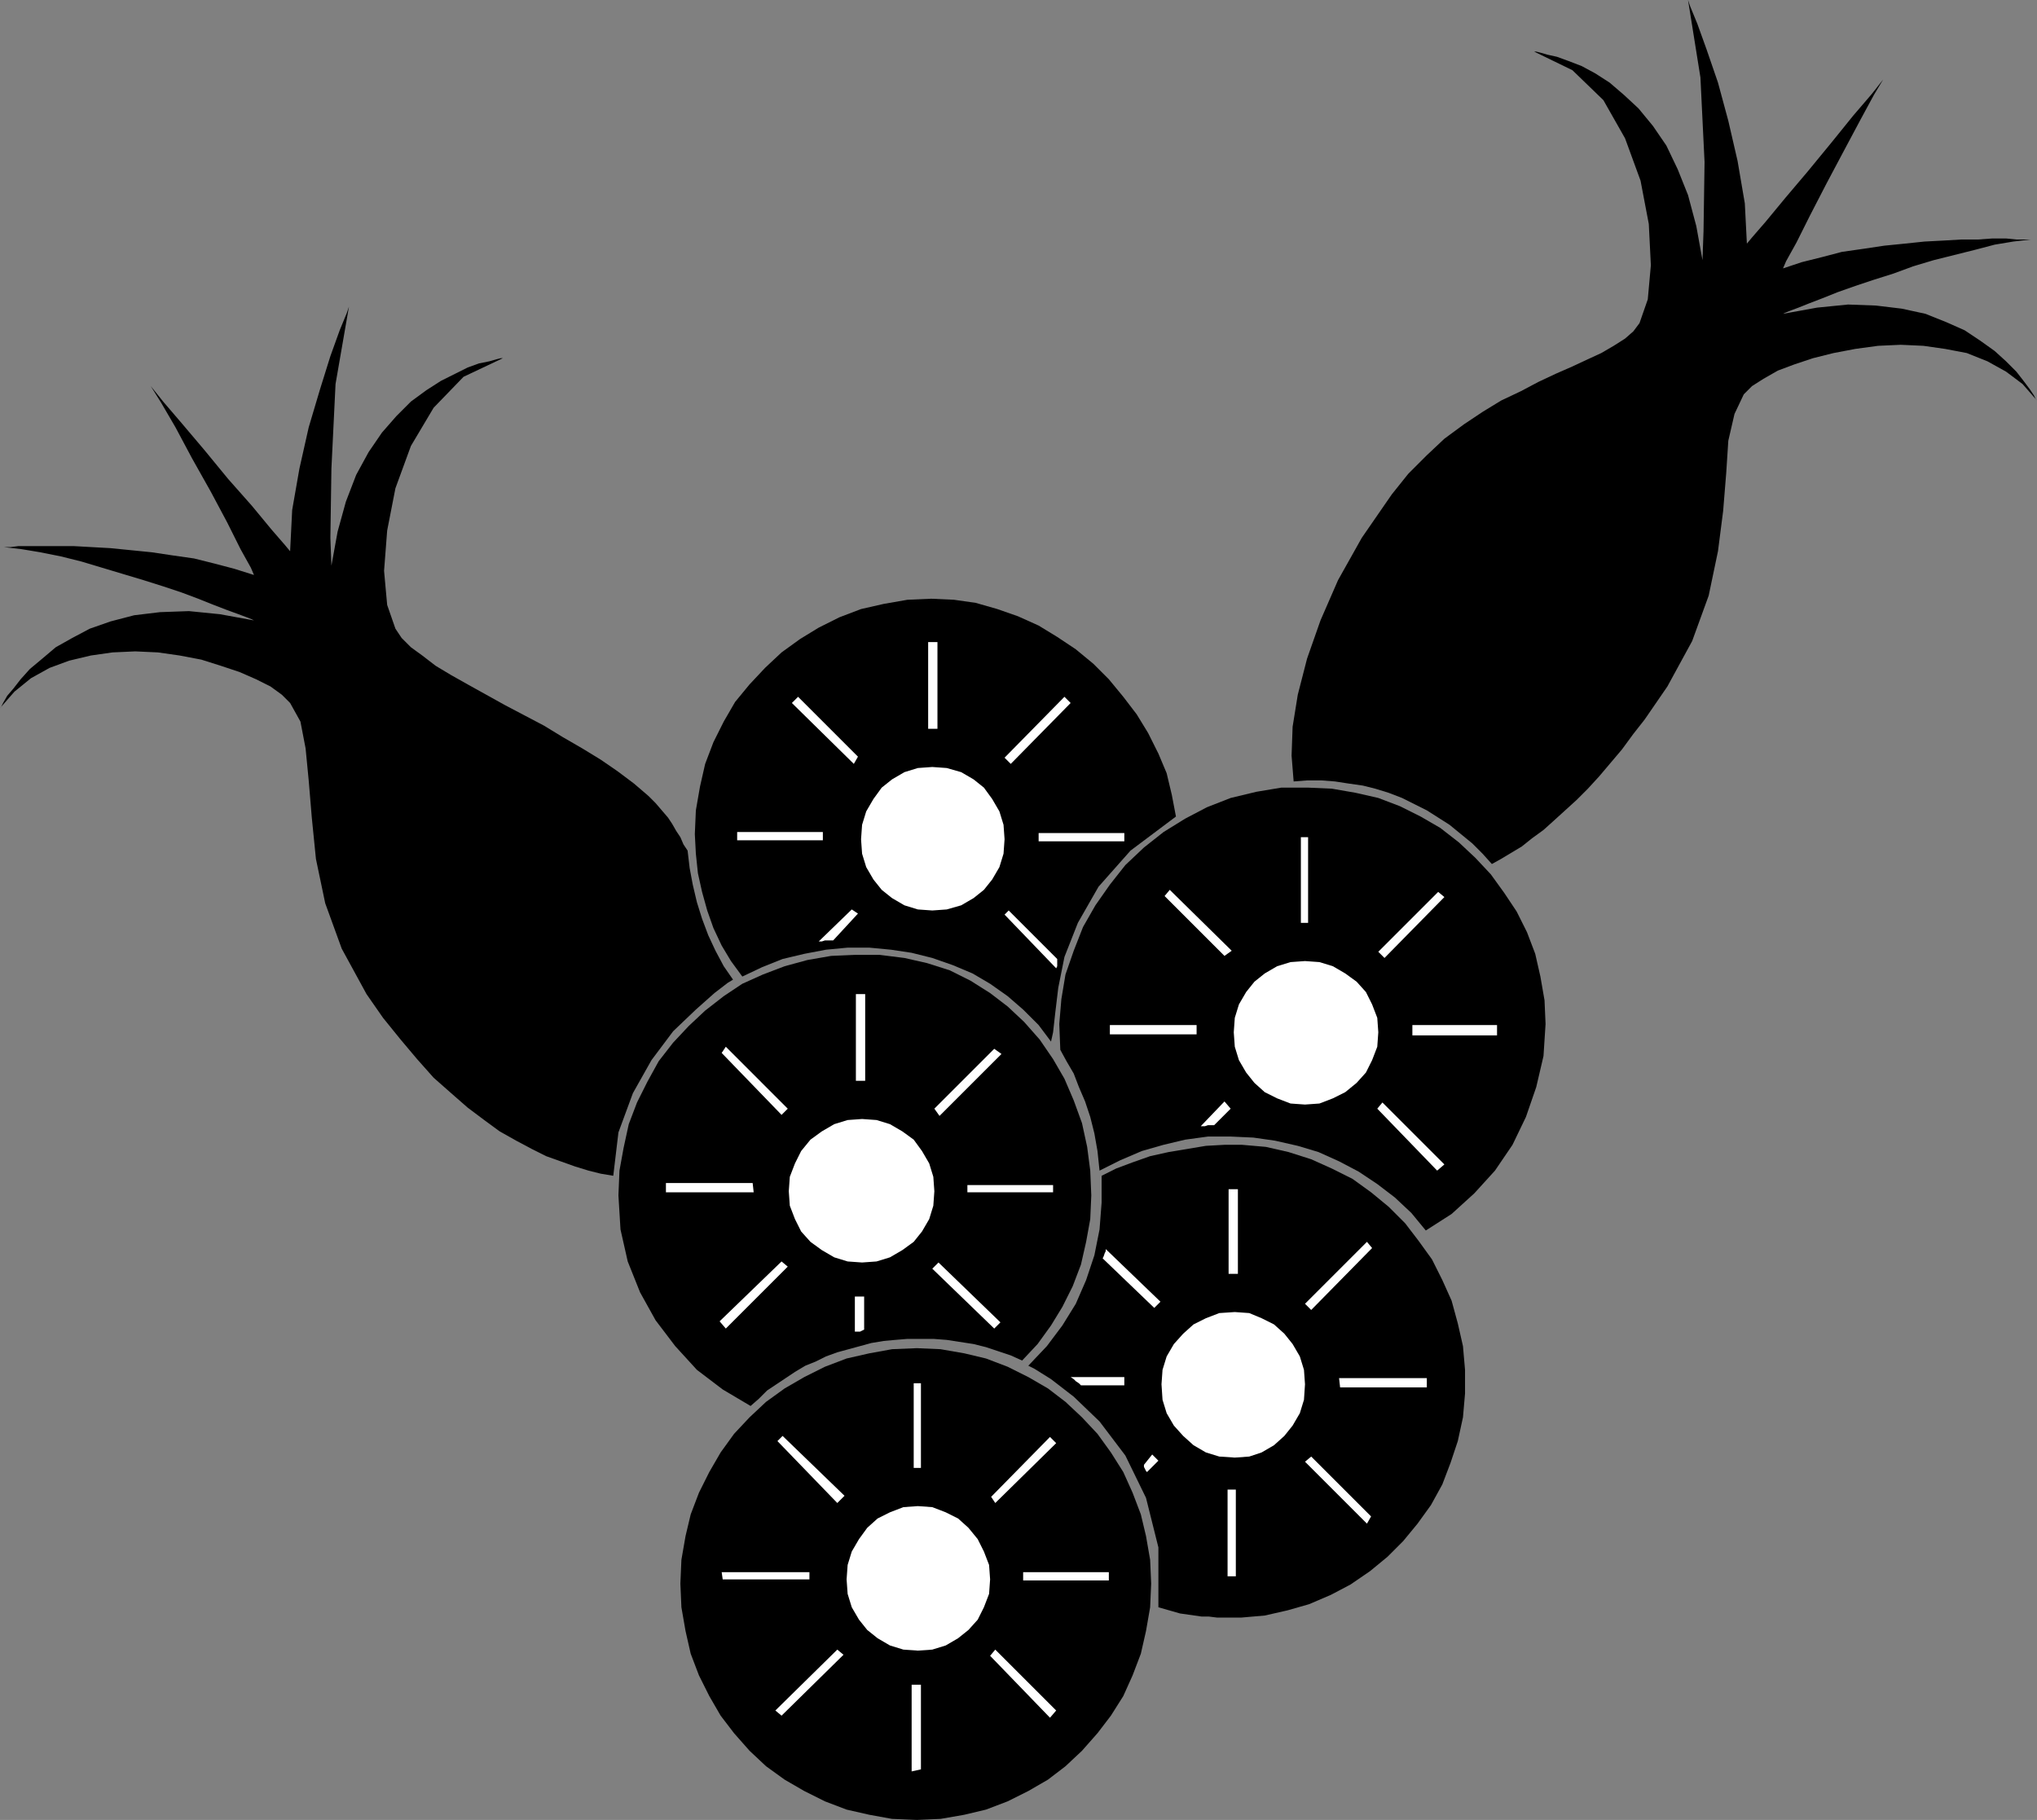 <?xml version="1.0" encoding="UTF-8" standalone="no"?>
<!DOCTYPE svg PUBLIC "-//W3C//DTD SVG 1.0//EN" "http://www.w3.org/TR/2001/REC-SVG-20010904/DTD/svg10.dtd">
<svg xmlns="http://www.w3.org/2000/svg" xmlns:xlink="http://www.w3.org/1999/xlink" fill-rule="evenodd" height="1.763in" preserveAspectRatio="none" stroke-linecap="round" viewBox="0 0 1973 1763" width="1.973in">
<rect x="0" y="0" width="1973" height="1763" fill="#808080" stroke="none"/>
<style type="text/css">
.brush0 { fill: rgb(255,255,255); }
.pen0 { stroke: rgb(0,0,0); stroke-width: 1; stroke-linejoin: round; }
.brush1 { fill: none; }
.pen1 { stroke: none; }
.brush2 { fill: rgb(0,0,0); }
</style>
<g>
<polygon class="pen1 brush2" points="1179,1567 1202,1567 1225,1565 1247,1560 1268,1554 1289,1545 1308,1535 1327,1522 1344,1508 1359,1493 1373,1476 1386,1458 1397,1438 1405,1417 1412,1396 1417,1373 1419,1350 1419,1327 1417,1304 1412,1282 1406,1260 1397,1240 1387,1220 1374,1202 1361,1185 1345,1169 1328,1155 1310,1142 1290,1132 1270,1123 1248,1116 1226,1111 1203,1109 1186,1109 1168,1110 1150,1113 1132,1116 1114,1120 1097,1126 1081,1132 1067,1139 1067,1165 1065,1191 1060,1216 1052,1240 1042,1263 1029,1284 1014,1304 996,1323 1002,1326 1018,1336 1040,1353 1065,1377 1090,1410 1110,1451 1122,1499 1122,1557 1129,1559 1136,1561 1143,1563 1150,1564 1157,1565 1164,1566 1171,1566 1179,1567 1179,1567"/>
<polygon class="pen1 brush2" points="1381,1192 1367,1175 1351,1160 1334,1147 1316,1135 1297,1125 1277,1116 1257,1110 1235,1105 1214,1102 1192,1101 1170,1101 1148,1104 1127,1109 1106,1115 1085,1124 1065,1134 1063,1115 1060,1098 1056,1082 1051,1067 1045,1053 1040,1040 1033,1028 1027,1017 1026,992 1028,968 1032,944 1040,921 1049,898 1061,877 1075,857 1090,838 1108,821 1127,806 1148,793 1169,782 1192,773 1217,767 1241,763 1267,763 1290,764 1313,768 1335,773 1356,781 1376,791 1395,802 1413,816 1429,831 1444,847 1457,865 1469,883 1479,903 1487,924 1492,946 1496,969 1497,992 1495,1023 1488,1053 1478,1082 1465,1109 1448,1134 1428,1156 1406,1176 1381,1192 1381,1192"/>
<polygon class="pen1 brush2" points="594,1139 582,1137 570,1134 557,1130 543,1125 529,1120 515,1113 500,1105 484,1096 469,1085 453,1073 437,1059 420,1044 404,1026 388,1007 371,986 355,963 331,919 315,875 306,832 302,792 299,756 296,725 291,699 281,681 273,673 262,665 248,658 232,651 214,645 195,639 174,635 153,632 131,631 109,632 88,635 67,640 48,647 30,657 14,670 0,686 1,685 3,681 7,674 13,667 20,658 29,648 41,638 54,627 70,618 87,609 107,602 130,596 155,593 183,592 213,595 246,601 244,600 239,598 231,595 220,591 207,586 192,580 176,574 158,568 139,562 119,556 99,550 79,544 59,539 39,535 21,532 4,530 6,530 10,530 18,529 28,529 41,529 55,529 71,529 89,530 107,531 127,533 147,535 167,538 188,541 208,546 227,551 246,557 243,550 233,532 220,506 204,476 186,444 170,414 156,390 146,374 158,389 176,410 198,436 221,464 244,490 263,513 276,528 281,534 283,494 290,454 299,414 310,377 320,345 329,320 336,303 338,297 325,372 321,454 320,521 321,548 327,515 335,486 345,460 357,438 370,419 384,403 398,389 413,378 427,369 441,362 453,356 464,352 474,350 481,348 485,347 487,347 449,365 420,395 398,432 383,473 375,514 372,553 375,586 383,609 389,618 398,627 409,635 422,645 437,654 453,663 471,673 489,683 508,693 527,703 545,714 564,725 582,736 598,747 614,759 628,771 635,778 641,785 647,792 651,798 655,805 659,811 662,818 666,824 668,841 671,857 675,874 680,890 686,906 693,921 701,936 710,949 705,952 692,962 674,978 652,999 631,1027 613,1059 599,1097 594,1139 594,1139"/>
<polygon class="pen1 brush2" points="1445,837 1454,832 1464,826 1474,820 1484,812 1495,804 1505,795 1516,785 1527,775 1538,764 1549,752 1560,739 1571,726 1582,711 1593,697 1604,681 1615,665 1639,621 1655,577 1664,534 1669,495 1672,458 1674,427 1680,401 1689,382 1697,374 1708,367 1722,359 1738,353 1756,347 1776,342 1797,338 1819,335 1841,334 1863,335 1884,338 1905,342 1925,350 1943,360 1959,372 1973,388 1972,387 1970,383 1966,377 1960,369 1953,360 1943,350 1932,340 1918,330 1903,320 1885,312 1865,304 1842,299 1817,296 1790,295 1760,298 1727,304 1729,303 1734,301 1742,298 1752,294 1765,289 1780,283 1797,277 1815,271 1834,265 1853,258 1873,252 1893,247 1913,242 1932,237 1950,234 1967,232 1965,232 1961,232 1953,232 1943,231 1930,231 1916,232 1900,232 1883,233 1864,234 1845,236 1825,238 1805,241 1784,244 1765,249 1745,254 1727,260 1730,253 1740,235 1753,209 1769,178 1786,146 1802,116 1815,92 1824,77 1813,91 1795,112 1774,138 1751,166 1729,192 1710,215 1697,230 1692,236 1690,197 1683,156 1674,117 1664,80 1653,48 1644,23 1637,6 1635,0 1647,75 1651,157 1650,224 1649,252 1643,219 1635,189 1625,164 1614,141 1601,122 1587,105 1573,92 1559,80 1545,71 1532,64 1519,59 1508,55 1499,53 1492,51 1488,50 1486,50 1523,68 1553,97 1574,134 1589,175 1597,217 1599,257 1596,290 1588,313 1582,321 1574,328 1563,335 1551,342 1538,348 1523,355 1507,362 1490,370 1473,379 1454,388 1436,399 1418,411 1399,425 1382,441 1364,459 1348,479 1319,521 1296,562 1279,601 1266,638 1257,673 1252,704 1251,732 1253,757 1266,756 1280,756 1293,757 1306,759 1320,761 1332,764 1345,768 1358,773 1370,779 1382,785 1393,792 1404,799 1415,808 1426,817 1436,827 1445,837 1445,837"/>
<polygon class="pen1 brush2" points="1018,1009 1020,1000 1022,982 1025,957 1031,927 1044,894 1064,859 1095,824 1139,791 1135,770 1130,749 1122,730 1112,710 1101,692 1088,675 1074,658 1059,643 1042,629 1024,617 1006,606 986,597 966,590 945,584 924,581 902,580 879,581 856,585 834,590 813,598 793,608 775,619 757,632 741,647 726,663 712,680 701,699 691,719 683,740 678,762 674,785 673,808 674,827 676,846 680,864 685,882 691,899 699,916 708,931 719,946 738,937 758,929 779,924 800,920 821,918 842,918 863,920 883,923 903,928 923,935 942,943 959,953 976,965 991,978 1006,993 1018,1009 1018,1009"/>
<polygon class="pen1 brush2" points="990,1318 979,1313 967,1309 955,1305 943,1302 930,1300 917,1298 904,1297 891,1297 879,1297 867,1298 856,1299 844,1301 833,1304 822,1307 811,1310 800,1314 790,1319 780,1323 770,1329 761,1335 752,1341 743,1347 735,1355 727,1362 700,1346 675,1327 654,1304 635,1279 620,1252 608,1222 601,1191 599,1158 600,1134 604,1112 609,1089 617,1068 627,1048 638,1028 652,1010 667,994 683,979 701,965 719,953 739,944 760,936 782,930 805,926 828,925 852,925 876,928 898,933 920,940 940,950 959,962 976,975 992,990 1007,1007 1020,1026 1031,1045 1040,1066 1048,1088 1053,1111 1056,1134 1057,1158 1056,1181 1052,1203 1047,1225 1039,1246 1029,1266 1018,1284 1005,1302 990,1318"/>
<polygon class="pen1 brush2" points="888,1763 911,1762 934,1758 955,1753 976,1745 996,1735 1015,1724 1032,1711 1048,1696 1063,1679 1076,1662 1088,1643 1097,1623 1105,1602 1110,1580 1114,1557 1115,1534 1114,1511 1110,1488 1105,1467 1097,1446 1088,1426 1076,1407 1063,1389 1048,1373 1032,1358 1015,1345 996,1334 976,1324 955,1316 934,1311 911,1307 888,1306 864,1307 842,1311 820,1316 799,1324 779,1334 760,1345 742,1358 726,1373 711,1389 698,1407 687,1426 677,1446 669,1467 664,1488 660,1511 659,1534 660,1557 664,1580 669,1602 677,1623 687,1643 698,1662 711,1679 726,1696 742,1711 760,1724 779,1735 799,1745 820,1753 842,1758 864,1762 888,1763"/>
<polygon class="pen1 brush0" points="889,1599 903,1598 916,1594 928,1587 938,1579 947,1569 953,1557 958,1544 959,1530 958,1516 953,1503 947,1491 938,1480 928,1471 916,1465 903,1460 889,1459 875,1460 862,1465 850,1471 840,1480 832,1491 825,1503 821,1516 820,1530 821,1544 825,1557 832,1569 840,1579 850,1587 862,1594 875,1598 889,1599 889,1599"/>
<polygon class="pen1 brush0" points="964,1456 960,1450 1017,1392 1023,1398 964,1456 964,1456"/>
<polygon class="pen1 brush0" points="991,1531 991,1523 1074,1523 1074,1531 991,1531 991,1531"/>
<polygon class="pen1 brush0" points="959,1604 964,1598 1023,1657 1017,1664 959,1604 959,1604"/>
<polygon class="pen1 brush0" points="883,1632 892,1632 892,1714 883,1716 883,1632 883,1632"/>
<polygon class="pen1 brush0" points="811,1598 817,1603 757,1662 751,1657 811,1598 811,1598"/>
<polygon class="pen1 brush0" points="784,1523 784,1530 700,1530 699,1523 784,1523 784,1523"/>
<polygon class="pen1 brush0" points="818,1449 811,1456 753,1396 758,1391 818,1449 818,1449"/>
<polygon class="pen1 brush0" points="892,1422 885,1422 885,1340 892,1340 892,1422"/>
<polygon class="pen1 brush0" points="1196,1412 1210,1411 1222,1407 1234,1400 1244,1391 1252,1381 1259,1369 1263,1356 1264,1341 1263,1327 1259,1314 1252,1302 1244,1292 1234,1283 1222,1277 1210,1272 1196,1271 1181,1272 1168,1277 1156,1283 1146,1292 1137,1302 1130,1314 1126,1327 1125,1341 1126,1356 1130,1369 1137,1381 1146,1391 1156,1400 1168,1407 1181,1411 1196,1412 1196,1412"/>
<polygon class="pen1 brush0" points="1270,1269 1264,1263 1324,1203 1329,1209 1270,1269 1270,1269"/>
<polygon class="pen1 brush0" points="1298,1344 1297,1335 1382,1335 1382,1344 1298,1344 1298,1344"/>
<polygon class="pen1 brush0" points="1264,1416 1270,1411 1328,1469 1324,1476 1264,1416 1264,1416"/>
<polygon class="pen1 brush0" points="1189,1443 1197,1443 1197,1527 1189,1527 1189,1443 1189,1443"/>
<polygon class="pen1 brush0" points="1116,1409 1122,1415 1111,1426 1110,1425 1109,1423 1108,1421 1108,1419 1116,1409 1116,1409"/>
<polygon class="pen1 brush0" points="1089,1334 1089,1342 1047,1342 1045,1340 1042,1338 1040,1336 1037,1334 1089,1334 1089,1334"/>
<polygon class="pen1 brush0" points="1124,1261 1118,1267 1068,1219 1069,1217 1070,1214 1071,1212 1071,1210 1124,1261 1124,1261"/>
<polygon class="pen1 brush0" points="1199,1234 1190,1234 1190,1152 1199,1152 1199,1234 1199,1234"/>
<polygon class="pen1 brush0" points="1264,1070 1278,1069 1291,1064 1303,1058 1314,1049 1323,1039 1329,1027 1334,1014 1335,1000 1334,986 1329,973 1323,961 1314,951 1303,943 1291,936 1278,932 1264,931 1250,932 1237,936 1225,943 1215,951 1207,961 1200,973 1196,986 1195,1000 1196,1014 1200,1027 1207,1039 1215,1049 1225,1058 1237,1064 1250,1069 1264,1070 1264,1070"/>
<polygon class="pen1 brush0" points="1341,928 1335,922 1393,864 1399,869 1341,928 1341,928"/>
<polygon class="pen1 brush0" points="1368,1003 1368,993 1450,993 1450,1003 1368,1003 1368,1003"/>
<polygon class="pen1 brush0" points="1334,1074 1339,1068 1399,1128 1392,1134 1334,1074 1334,1074"/>
<polygon class="pen1 brush0" points="1186,1067 1192,1074 1176,1090 1173,1090 1170,1090 1167,1091 1163,1091 1186,1067 1186,1067"/>
<polygon class="pen1 brush0" points="1159,993 1159,1002 1075,1002 1075,993 1159,993 1159,993"/>
<polygon class="pen1 brush0" points="1193,921 1186,926 1128,868 1133,862 1193,921 1193,921"/>
<polygon class="pen1 brush0" points="1267,894 1260,894 1260,811 1267,811 1267,894 1267,894"/>
<polygon class="pen1 brush0" points="903,882 917,881 931,877 943,870 953,862 961,852 968,840 972,827 973,813 972,799 968,786 961,774 953,763 943,755 931,748 917,744 903,743 889,744 876,748 864,755 854,763 846,774 839,786 835,799 834,813 835,827 839,840 846,852 854,862 864,870 876,877 889,881 903,882 903,882"/>
<polygon class="pen1 brush0" points="979,740 973,734 1031,675 1037,681 979,740 979,740"/>
<polygon class="pen1 brush0" points="1006,815 1006,807 1089,807 1089,815 1006,815 1006,815"/>
<polygon class="pen1 brush0" points="973,886 977,882 1024,929 1024,931 1024,933 1024,936 1023,938 973,886 973,886"/>
<polygon class="pen1 brush0" points="825,881 831,885 807,911 803,911 799,911 796,912 793,912 825,881 825,881"/>
<polygon class="pen1 brush0" points="797,806 797,814 714,814 714,806 797,806 797,806"/>
<polygon class="pen1 brush0" points="831,733 827,740 767,681 773,675 831,733 831,733"/>
<polygon class="pen1 brush0" points="908,706 899,706 899,622 908,622 908,706 908,706"/>
<polygon class="pen1 brush0" points="835,1223 849,1222 862,1218 874,1211 885,1203 893,1193 900,1181 904,1168 905,1154 904,1140 900,1127 893,1115 885,1104 874,1096 862,1089 849,1085 835,1084 821,1085 808,1089 796,1096 785,1104 776,1115 770,1127 765,1140 764,1154 765,1168 770,1181 776,1193 785,1203 796,1211 808,1218 821,1222 835,1223 835,1223"/>
<polygon class="pen1 brush0" points="910,1081 905,1074 963,1016 970,1021 910,1081 910,1081"/>
<polygon class="pen1 brush0" points="937,1155 937,1148 1020,1148 1020,1155 937,1155 937,1155"/>
<polygon class="pen1 brush0" points="903,1229 909,1223 969,1281 963,1287 903,1229 903,1229"/>
<polygon class="pen1 brush0" points="828,1256 837,1256 837,1288 835,1289 833,1290 830,1290 828,1290 828,1256 828,1256"/>
<polygon class="pen1 brush0" points="757,1222 763,1227 703,1287 697,1280 757,1222 757,1222"/>
<polygon class="pen1 brush0" points="729,1146 730,1155 645,1155 645,1146 729,1146 729,1146"/>
<polygon class="pen1 brush0" points="763,1074 757,1080 699,1020 703,1014 763,1074 763,1074"/>
<polygon class="pen1 brush0" points="838,1047 829,1047 829,963 838,963 838,1047"/>
</g>
</svg>
